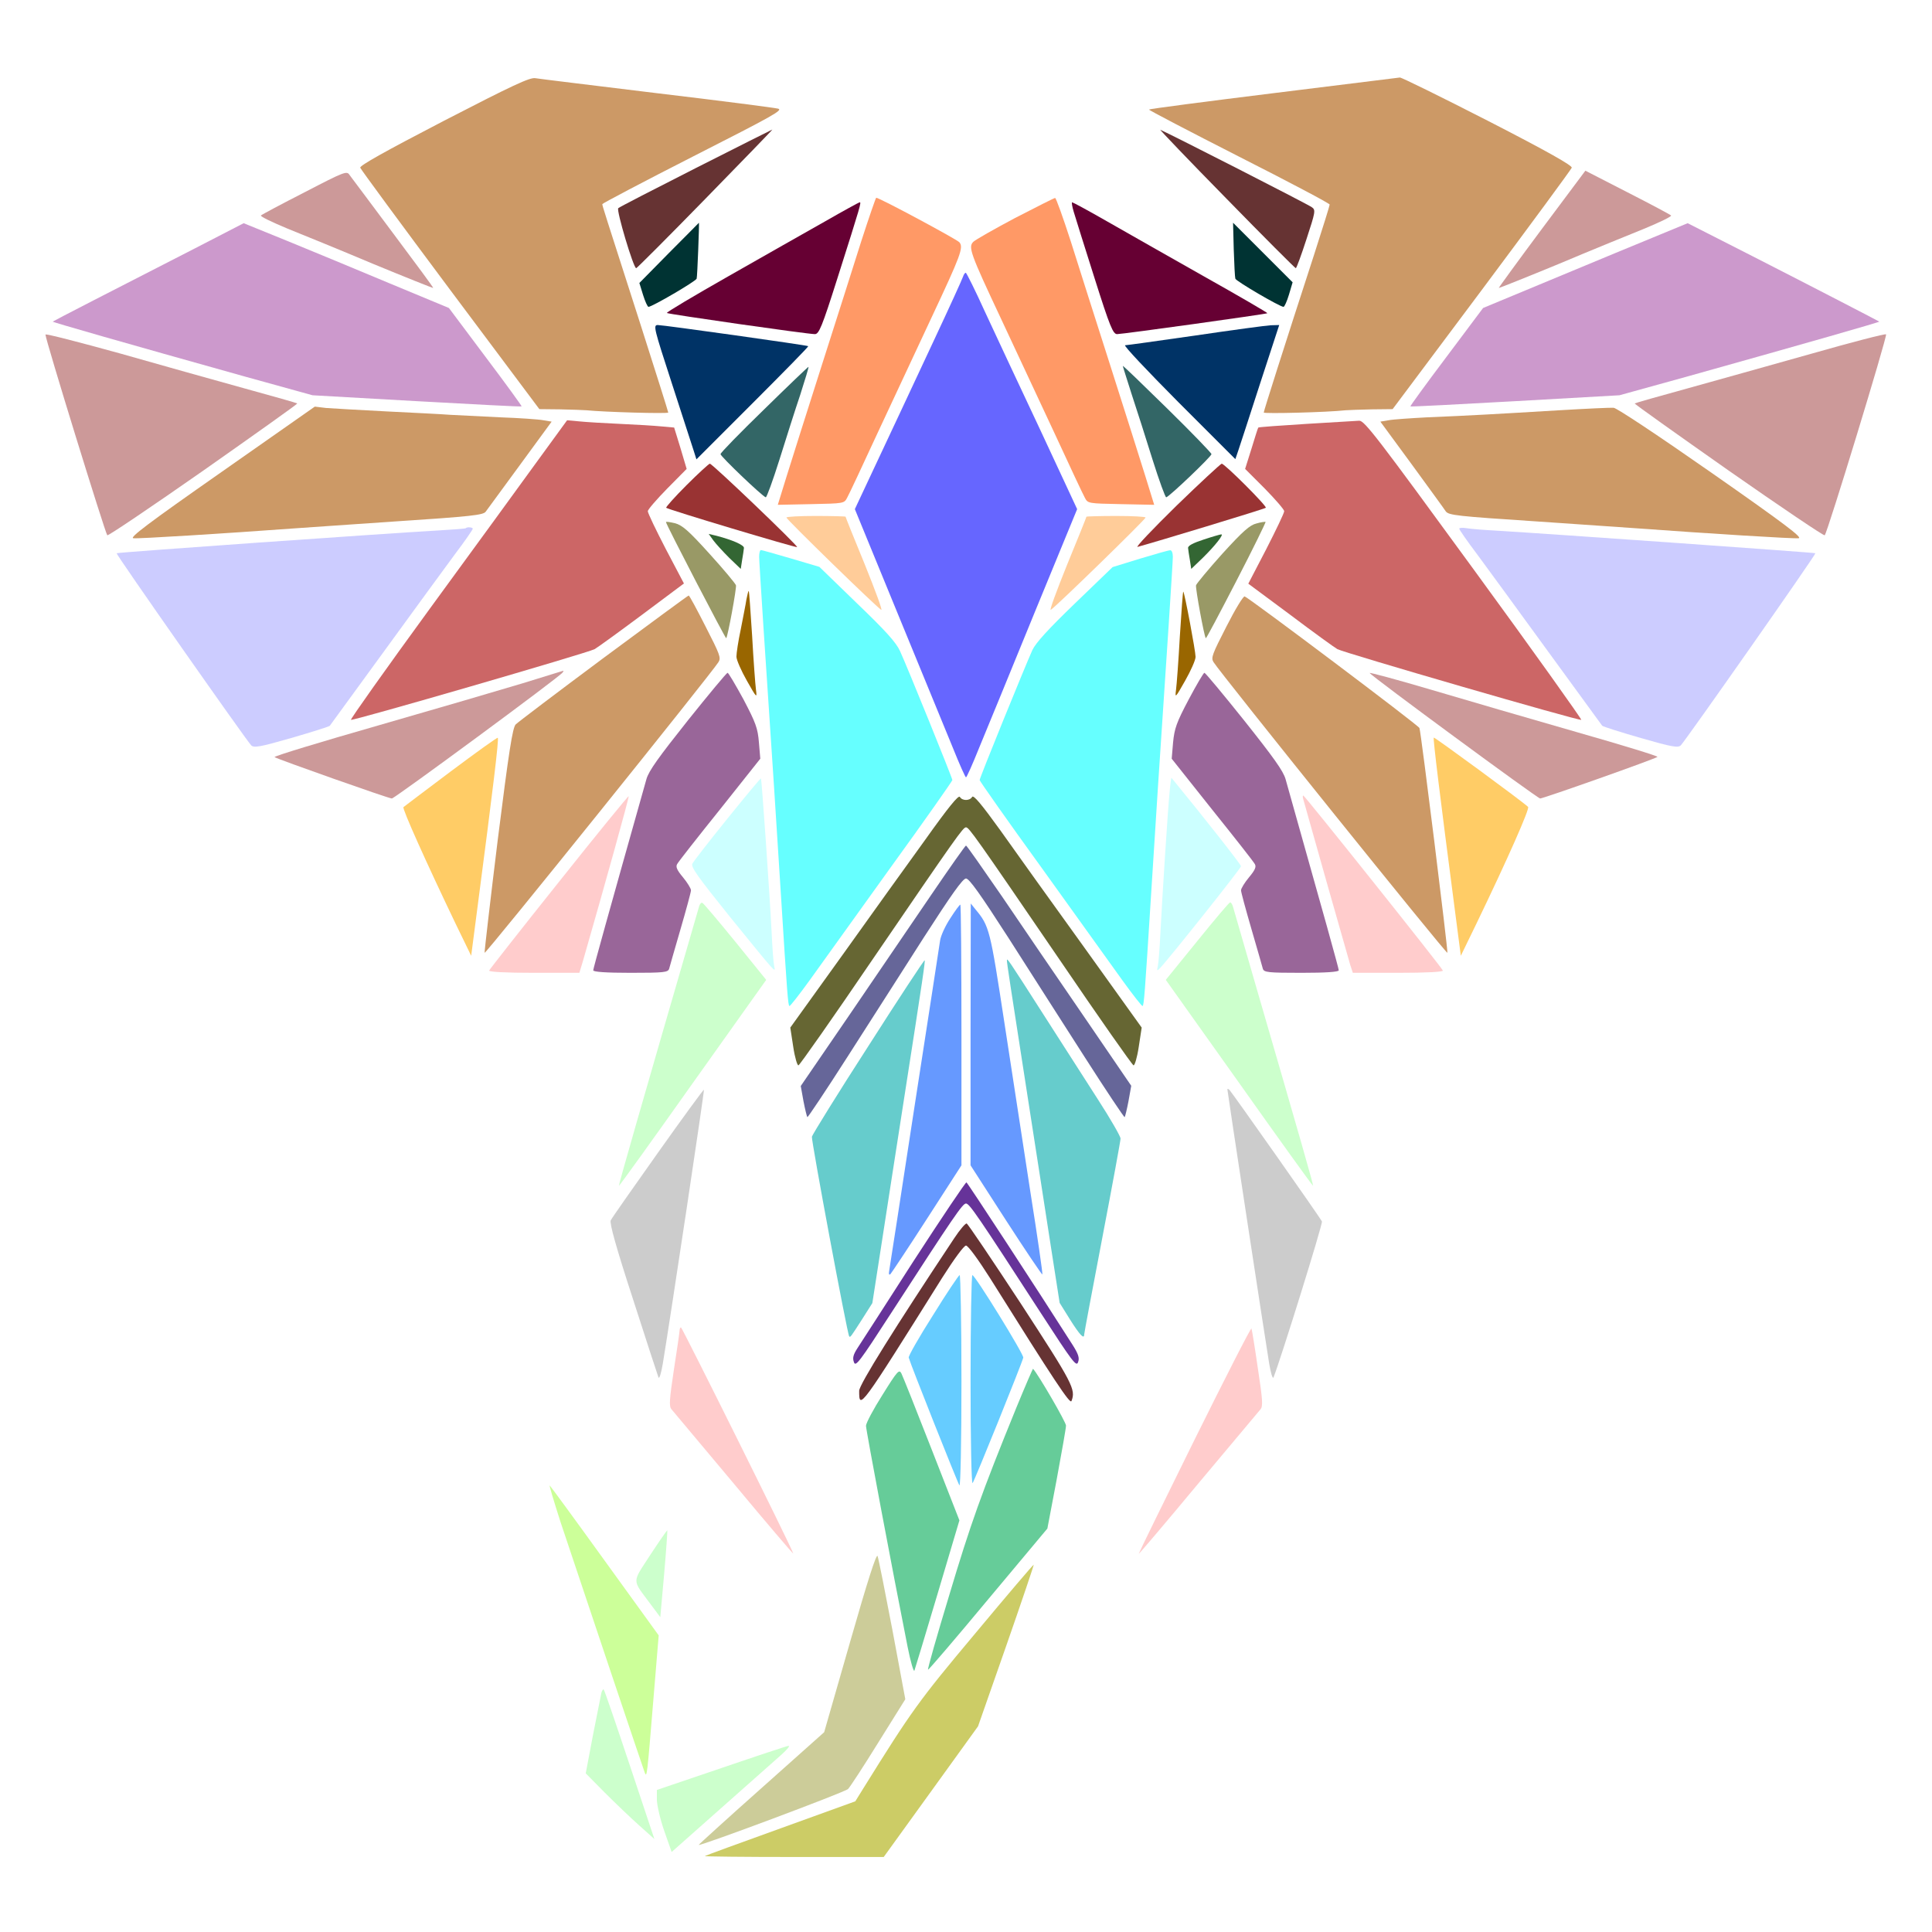 <?xml version="1.0" encoding="UTF-8" standalone="no"?>
<svg
   xmlns:dc="http://purl.org/dc/elements/1.1/"
   xmlns:cc="http://creativecommons.org/ns#"
   xmlns:rdf="http://www.w3.org/1999/02/22-rdf-syntax-ns#"
   xmlns:svg="http://www.w3.org/2000/svg"
   xmlns="http://www.w3.org/2000/svg"
   xmlns:sodipodi="http://sodipodi.sourceforge.net/DTD/sodipodi-0.dtd"
   xmlns:inkscape="http://www.inkscape.org/namespaces/inkscape"
   version="1.0"
   width="850pt"
   height="850pt"
   viewBox="0 0 850 850"
   preserveAspectRatio="xMidYMid meet"
   id="svg2"
   inkscape:version="0.91 r13725"
   sodipodi:docname="Pixel_art518_003.svg">
  <defs
     id="defs162" />
  <sodipodi:namedview
     pagecolor="#ffffff"
     bordercolor="#666666"
     borderopacity="1"
     objecttolerance="10"
     gridtolerance="10"
     guidetolerance="10"
     inkscape:pageopacity="0"
     inkscape:pageshadow="2"
     inkscape:window-width="1920"
     inkscape:window-height="980"
     id="namedview160"
     showgrid="false"
     inkscape:zoom="0.62824358"
     inkscape:cx="582.75793"
     inkscape:cy="480.81299"
     inkscape:window-x="0"
     inkscape:window-y="1"
     inkscape:window-maximized="1"
     inkscape:current-layer="svg2" />
  <g
     transform="translate(0,850) scale(0.1,-0.1)"
     fill="#000000"
     stroke="none"
     id="g6">
    <path
       d="M0 4250 l0 -4250 4250 0 4250 0 0 4250 0 4250 -4250 0 -4250 0 0 -4250z m2945 3885 c334 -42 612 -78 616 -81 5 -3 9 -10 9 -15 0 -6 -98 -112 -217 -235 l-218 -224 -6 -63 c-4 -34 -7 -97 -8 -140 l-1 -79 68 38 c37 20 198 111 357 202 l290 164 65 -33 c36 -19 129 -68 208 -109 l142 -75 143 75 c78 41 171 90 207 109 l65 33 290 -164 c160 -91 320 -182 358 -202 l67 -38 -1 79 c-1 43 -4 106 -8 140 l-6 63 -218 225 c-130 134 -217 231 -214 239 7 16 -33 11 667 96 l585 72 575 -295 c316 -161 802 -410 1080 -552 278 -142 511 -264 519 -271 15 -14 -18 -131 -232 -819 l-63 -200 -313 -445 c-173 -245 -321 -453 -330 -462 -9 -9 -155 -66 -326 -126 l-310 -110 -127 -273 c-70 -151 -150 -322 -178 -381 l-51 -108 -425 0 c-233 0 -424 -2 -424 -4 0 -6 176 -617 246 -855 l54 -183 -131 -407 c-72 -223 -141 -420 -153 -438 -49 -73 -710 -853 -723 -853 -7 0 -16 7 -19 15 -4 9 131 292 315 665 l322 651 -70 462 c-38 254 -73 485 -77 512 -10 75 -15 84 -136 253 -123 172 -125 172 -127 55 -1 -48 -44 -283 -230 -1258 -44 -231 -105 -555 -136 -720 -55 -299 -56 -301 -162 -600 -58 -165 -127 -364 -154 -442 l-48 -141 -217 -301 -217 -301 -495 0 -495 0 -196 192 c-108 106 -199 198 -203 204 -4 7 15 121 42 255 l50 244 -163 488 c-132 398 -159 489 -148 496 8 5 19 7 25 5 6 -3 101 -130 211 -284 110 -153 204 -278 210 -276 5 1 52 67 105 147 70 106 100 144 115 144 29 0 31 50 -36 -723 -23 -260 -39 -476 -36 -479 3 -3 157 45 341 107 l336 112 23 76 c13 42 70 240 127 440 l104 363 -13 77 c-12 71 -72 387 -310 1645 -50 263 -91 502 -92 530 -2 117 -4 117 -127 -55 -121 -169 -126 -178 -136 -253 -4 -27 -39 -258 -77 -512 l-70 -462 322 -651 c184 -373 319 -656 315 -665 -3 -8 -11 -15 -19 -15 -12 0 -691 801 -728 859 -9 14 -76 209 -148 432 l-131 407 54 183 c70 238 246 849 246 855 0 2 -191 4 -423 4 l-424 0 -87 183 c-48 100 -128 271 -179 381 l-92 198 -290 103 c-159 57 -302 107 -316 113 -17 7 -73 77 -166 209 -76 109 -221 314 -322 456 -116 165 -189 277 -201 311 -9 28 -79 256 -155 505 -117 384 -136 454 -124 465 8 8 264 141 569 297 305 156 789 404 1075 550 286 147 527 267 536 268 9 1 290 -33 624 -74z"
       id="path8"
       style="fill:none" />
    <path
       d="M1952 7968 c-258 -134 -371 -197 -367 -206 3 -8 181 -250 396 -538 l392 -524 91 -1 c50 -1 102 -3 116 -4 78 -8 360 -16 360 -10 0 4 -54 174 -119 378 -165 514 -171 531 -171 539 0 3 180 98 400 210 352 179 397 204 373 210 -16 4 -255 35 -533 68 -278 34 -518 63 -535 66 -24 4 -99 -31 -403 -188z"
       id="path10"
       style="fill:#cc9966" />
    <path
       d="M5602 8090 c-299 -37 -545 -69 -547 -72 -2 -2 176 -95 396 -207 219 -111 399 -206 399 -211 0 -5 -31 -104 -69 -222 -133 -409 -221 -686 -221 -693 0 -6 281 1 360 10 14 1 66 3 116 4 l91 1 392 524 c215 288 393 530 396 538 4 9 -105 71 -368 206 -205 105 -380 191 -388 191 -8 -1 -258 -32 -557 -69z"
       id="path12"
       style="fill:#cc9966" />
    <path
       d="M3062 7761 c-183 -93 -337 -172 -342 -177 -9 -9 67 -264 79 -264 3 0 140 137 304 305 164 168 297 305 295 305 -2 -1 -153 -76 -336 -169z"
       id="path14"
       style="fill:#663333" />
    <path
       d="M5395 7627 c165 -169 303 -307 306 -307 3 0 24 57 47 128 39 119 41 128 24 140 -13 11 -623 322 -667 341 -5 2 125 -134 290 -302z"
       id="path16"
       style="fill:#663333" />
    <path
       d="M1340 7654 c-102 -52 -188 -98 -192 -102 -4 -4 48 -29 115 -57 67 -27 239 -97 381 -157 143 -59 261 -106 262 -105 2 1 -78 109 -176 240 -98 131 -184 247 -192 257 -12 19 -21 16 -198 -76z"
       id="path18"
       style="fill:#cc9999" />
    <path
       d="M6783 7492 c-105 -141 -190 -258 -189 -259 1 -1 119 46 262 105 142 60 314 130 381 157 67 28 119 53 115 57 -4 4 -90 50 -192 102 l-185 95 -192 -257z"
       id="path20"
       style="fill:#cc9999" />
    <path
       d="M3789 7438 c-33 -106 -113 -355 -176 -553 -63 -198 -132 -415 -153 -483 l-38 -123 146 3 c145 3 146 3 159 28 8 14 68 142 134 285 67 143 173 370 236 505 130 277 143 311 124 334 -11 13 -352 196 -366 196 -2 0 -32 -87 -66 -192z"
       id="path22"
       style="fill:#ff9966" />
    <path
       d="M4466 7541 c-92 -49 -175 -96 -184 -105 -23 -23 -13 -51 121 -336 63 -135 169 -362 236 -505 66 -143 126 -271 134 -285 13 -25 14 -25 159 -28 l146 -3 -38 123 c-21 68 -90 285 -153 483 -63 198 -143 447 -176 553 -34 105 -65 192 -69 191 -4 0 -83 -40 -176 -88z"
       id="path24"
       style="fill:#ff9966" />
    <path
       d="M3630 7526 c-80 -45 -270 -153 -423 -240 -153 -87 -276 -160 -273 -163 5 -5 618 -93 651 -93 18 0 31 30 100 248 104 327 105 332 97 332 -4 -1 -72 -38 -152 -84z"
       id="path26"
       style="fill:#660033" />
    <path
       d="M4724 7568 c7 -24 48 -154 91 -290 69 -218 82 -248 100 -248 24 0 657 88 661 92 1 2 -124 75 -279 162 -155 88 -348 197 -428 243 -80 46 -149 83 -152 83 -3 0 0 -19 7 -42z"
       id="path28"
       style="fill:#660033" />
    <path
       d="M859 7408 c-350 -179 -624 -320 -627 -323 -3 -2 307 -91 843 -241 l300 -83 459 -26 c252 -14 459 -25 461 -23 1 2 -70 100 -159 218 l-161 215 -260 108 c-143 60 -346 144 -451 187 l-192 78 -213 -110z"
       id="path30"
       style="fill:#cc99cc" />
    <path
       d="M2944 7388 l-131 -133 16 -52 c9 -29 20 -53 24 -53 16 0 209 113 212 124 3 8 12 246 10 246 0 0 -59 -60 -131 -132z"
       id="path32"
       style="fill:#003333" />
    <path
       d="M5428 7402 c2 -64 5 -122 7 -128 3 -11 196 -124 212 -124 4 0 15 24 24 54 l16 54 -131 131 -131 131 3 -118z"
       id="path34"
       style="fill:#003333" />
    <path
       d="M7105 7386 c-176 -73 -378 -157 -450 -187 l-130 -54 -161 -215 c-89 -118 -160 -216 -159 -218 2 -2 209 9 461 23 l459 26 300 83 c525 147 846 239 843 241 -6 4 -276 144 -558 288 l-285 145 -320 -132z"
       id="path36"
       style="fill:#cc99cc" />
    <path
       d="M4237 7283 c-3 -10 -60 -135 -127 -278 -67 -143 -132 -282 -145 -310 -13 -27 -64 -137 -114 -243 l-90 -192 190 -463 c104 -254 213 -519 242 -589 28 -70 54 -128 57 -128 3 0 29 58 57 128 29 70 138 335 242 590 l190 462 -162 348 c-90 191 -199 424 -243 519 -43 95 -82 173 -85 173 -4 0 -9 -8 -12 -17z"
       id="path38"
       style="fill:#6666ff" />
    <path
       d="M2956 6813 c46 -142 89 -275 96 -296 l12 -38 247 247 c137 137 247 249 245 251 -4 4 -637 93 -662 93 -21 0 -17 -14 62 -257z"
       id="path40"
       style="fill:#003366" />
    <path
       d="M5260 7024 c-162 -23 -302 -43 -310 -43 -8 -1 98 -113 235 -251 l250 -250 13 38 c7 20 50 153 96 295 l84 257 -37 -1 c-20 -1 -169 -21 -331 -45z"
       id="path42"
       style="fill:#003366" />
    <path
       d="M200 7028 c0 -22 263 -874 272 -883 3 -4 194 125 423 285 229 161 415 293 413 295 -2 2 -104 31 -228 65 -124 34 -372 104 -552 155 -181 50 -328 88 -328 83z"
       id="path44"
       style="fill:#cc9999" />
    <path
       d="M7970 6944 c-179 -50 -426 -120 -550 -154 -124 -34 -226 -63 -228 -65 -2 -2 184 -134 413 -295 229 -160 420 -289 423 -285 12 11 275 873 270 884 -2 4 -149 -34 -328 -85z"
       id="path46"
       style="fill:#cc9999" />
    <path
       d="M4940 6890 c0 -3 18 -59 39 -125 22 -66 63 -195 92 -288 29 -92 56 -166 60 -165 17 6 199 180 199 190 0 5 -88 96 -195 201 -108 106 -195 190 -195 187z"
       id="path48"
       style="fill:#336666" />
    <path
       d="M3363 6700 c-106 -103 -193 -192 -193 -198 0 -10 182 -184 199 -190 4 -1 31 73 60 165 29 93 70 222 92 287 21 66 38 121 36 122 -1 1 -89 -83 -194 -186z"
       id="path50"
       style="fill:#336666" />
    <path
       d="M974 6423 c-326 -228 -406 -289 -387 -291 20 -3 403 21 703 43 36 3 238 16 450 31 334 22 387 28 397 43 7 9 75 102 151 206 l139 190 -36 6 c-20 4 -106 10 -191 13 -85 4 -184 9 -220 11 -36 3 -162 9 -280 15 -118 6 -237 13 -265 15 l-50 6 -411 -288z"
       id="path52"
       style="fill:#cc9966" />
    <path
       d="M6860 6695 c-266 -16 -406 -24 -580 -31 -74 -4 -151 -9 -171 -13 l-36 -6 138 -188 c75 -103 143 -196 150 -207 13 -17 50 -21 399 -44 212 -15 414 -28 450 -31 300 -22 683 -46 703 -43 19 2 -58 61 -383 288 -232 162 -418 286 -431 286 -13 1 -121 -4 -239 -11z"
       id="path54"
       style="fill:#cc9966" />
    <path
       d="M2369 6478 c-69 -95 -284 -391 -478 -656 -194 -266 -350 -486 -347 -489 6 -6 1040 294 1072 311 11 6 105 74 207 150 l186 139 -80 152 c-43 83 -79 158 -79 166 0 7 39 52 86 100 l85 86 -27 91 -28 91 -56 5 c-30 3 -111 8 -180 11 -69 3 -150 8 -180 11 l-55 5 -126 -173z"
       id="path56"
       style="fill:#cc6666" />
    <path
       d="M5747 6635 c-114 -7 -209 -14 -211 -16 -2 -2 -15 -44 -30 -93 l-28 -89 86 -86 c47 -48 86 -93 86 -100 0 -8 -36 -83 -79 -167 l-79 -152 186 -138 c102 -77 195 -144 206 -150 32 -17 1066 -317 1073 -311 2 3 -210 301 -473 661 -424 581 -481 656 -504 655 -14 -1 -119 -7 -233 -14z"
       id="path58"
       style="fill:#cc6666" />
    <path
       d="M3020 6365 c-52 -52 -92 -97 -89 -99 8 -8 572 -177 576 -173 5 5 -373 367 -384 367 -4 0 -51 -43 -103 -95z"
       id="path60"
       style="fill:#993333" />
    <path
       d="M5175 6274 c-104 -102 -181 -183 -170 -180 61 16 560 167 564 172 7 6 -181 194 -194 194 -5 -1 -95 -84 -200 -186z"
       id="path62"
       style="fill:#993333" />
    <path
       d="M3460 6223 c0 -8 396 -394 417 -406 7 -4 -26 85 -72 199 -47 114 -85 209 -85 211 0 1 -58 3 -130 3 -71 0 -130 -3 -130 -7z"
       id="path64"
       style="fill:#ffcc99" />
    <path
       d="M4780 6227 c0 -2 -38 -97 -85 -211 -46 -114 -79 -203 -72 -199 21 12 417 398 417 406 0 4 -58 7 -130 7 -71 0 -130 -2 -130 -3z"
       id="path66"
       style="fill:#ffcc99" />
    <path
       d="M2930 6203 c0 -10 262 -514 265 -511 7 7 46 220 43 233 -2 7 -54 70 -116 138 -93 103 -120 126 -152 135 -22 5 -40 8 -40 5z"
       id="path68"
       style="fill:#999966" />
    <path
       d="M5528 6197 c-29 -7 -59 -33 -150 -133 -62 -69 -114 -132 -116 -139 -3 -13 36 -226 43 -233 2 -2 62 112 135 253 73 141 130 258 128 259 -1 1 -20 -1 -40 -7z"
       id="path70"
       style="fill:#999966" />
    <path
       d="M2049 6176 c-2 -2 -58 -6 -124 -10 -216 -12 -1409 -96 -1412 -100 -4 -4 569 -821 592 -845 12 -12 37 -8 176 32 90 26 166 50 170 54 4 5 111 152 239 328 128 176 268 368 311 426 44 58 79 109 79 113 0 6 -24 9 -31 2z"
       id="path72"
       style="fill:#ccccff" />
    <path
       d="M6420 6174 c0 -4 35 -55 79 -113 43 -58 183 -250 311 -426 128 -176 235 -323 239 -328 4 -4 80 -28 170 -54 139 -40 164 -44 176 -32 23 24 596 841 592 845 -3 3 -1179 86 -1397 99 -58 3 -120 8 -137 11 -18 3 -33 2 -33 -2z"
       id="path74"
       style="fill:#ccccff" />
    <path
       d="M3138 6123 c11 -15 43 -50 70 -77 l51 -49 6 39 c4 21 7 45 8 53 2 13 -54 37 -126 55 l-29 7 20 -28z"
       id="path76"
       style="fill:#336633" />
    <path
       d="M5295 6126 c-46 -15 -69 -27 -68 -37 1 -8 4 -32 8 -53 l6 -39 51 49 c54 53 94 104 81 103 -4 0 -39 -10 -78 -23z"
       id="path78"
       style="fill:#336633" />
    <path
       d="M3340 6050 c0 -25 28 -453 65 -1005 3 -44 16 -255 30 -470 29 -462 32 -495 38 -501 2 -3 42 48 89 113 47 65 207 288 356 496 150 207 272 381 272 385 0 9 -197 495 -230 567 -17 38 -63 89 -189 210 l-166 161 -125 37 c-69 20 -128 37 -132 37 -5 0 -8 -14 -8 -30z"
       id="path80"
       style="fill:#66ffff" />
    <path
       d="M5015 6042 l-120 -37 -166 -160 c-117 -113 -172 -173 -187 -205 -32 -71 -232 -562 -232 -572 0 -4 122 -178 272 -385 149 -208 309 -431 356 -496 47 -65 87 -116 89 -113 6 6 9 39 38 501 14 215 27 426 30 470 37 552 65 980 65 1005 0 18 -5 30 -12 29 -7 0 -67 -17 -133 -37z"
       id="path82"
       style="fill:#66ffff" />
    <path
       d="M3284 5863 c-3 -21 -15 -80 -25 -132 -11 -51 -19 -105 -19 -120 0 -14 21 -62 46 -106 43 -76 45 -78 40 -40 -3 22 -11 129 -17 238 -7 108 -13 197 -15 197 -2 0 -6 -17 -10 -37z"
       id="path84"
       style="fill:#996600" />
    <path
       d="M5191 5703 c-6 -109 -14 -216 -17 -238 -5 -38 -3 -36 40 40 25 44 46 91 46 105 0 25 -48 281 -54 287 -2 2 -8 -86 -15 -194z"
       id="path86"
       style="fill:#996600" />
    <path
       d="M2655 5605 c-203 -151 -377 -283 -386 -292 -14 -14 -30 -118 -79 -507 -33 -269 -59 -493 -58 -498 3 -8 998 1229 1029 1279 12 19 6 34 -57 157 -38 75 -71 136 -74 136 -3 0 -171 -124 -375 -275z"
       id="path88"
       style="fill:#cc9966" />
    <path
       d="M5396 5744 c-63 -123 -69 -138 -57 -157 31 -50 1026 -1287 1029 -1279 3 10 -116 970 -123 989 -4 12 -746 570 -769 579 -6 2 -42 -57 -80 -132z"
       id="path90"
       style="fill:#cc9966" />
    <path
       d="M2300 5494 c-96 -29 -383 -113 -637 -186 -255 -73 -459 -135 -455 -139 10 -8 502 -182 516 -182 12 0 741 537 751 554 4 5 5 9 3 8 -2 -1 -82 -25 -178 -55z"
       id="path92"
       style="fill:#cc9999" />
    <path
       d="M6026 5539 c9 -15 739 -552 750 -552 14 0 506 174 516 183 5 3 -155 52 -355 109 -199 57 -487 141 -639 186 -152 45 -275 78 -272 74z"
       id="path94"
       style="fill:#cc9999" />
    <path
       d="M3026 5330 c-128 -161 -172 -222 -182 -258 -172 -610 -234 -833 -234 -841 0 -7 56 -11 164 -11 148 0 165 2 170 18 2 9 25 87 50 174 25 86 46 163 46 171 0 8 -16 34 -35 57 -26 31 -33 46 -26 58 5 10 90 118 188 240 l178 224 -6 71 c-5 63 -14 87 -68 190 -35 64 -66 117 -70 117 -4 0 -83 -95 -175 -210z"
       id="path96"
       style="fill:#996699" />
    <path
       d="M5230 5423 c-54 -102 -63 -128 -69 -190 l-6 -71 178 -224 c98 -122 183 -230 188 -240 7 -12 0 -27 -26 -58 -19 -23 -35 -49 -35 -57 0 -8 21 -85 46 -171 25 -87 48 -165 50 -174 5 -16 22 -18 170 -18 108 0 164 4 164 11 0 8 -62 231 -234 841 -10 36 -54 97 -182 258 -92 115 -171 210 -175 210 -4 0 -35 -53 -69 -117z"
       id="path98"
       style="fill:#996699" />
    <path
       d="M1983 5106 c-111 -83 -204 -154 -208 -157 -6 -7 101 -245 230 -514 l68 -140 28 215 c68 519 95 742 89 744 -3 2 -96 -65 -207 -148z"
       id="path100"
       style="fill:#ffcc66" />
    <path
       d="M6308 5255 c-4 -4 28 -262 91 -745 l28 -215 68 140 c140 290 236 508 228 515 -25 24 -412 308 -415 305z"
       id="path102"
       style="fill:#ffcc66" />
    <path
       d="M3200 4898 c-80 -99 -149 -188 -154 -198 -7 -15 26 -60 164 -232 209 -257 203 -251 196 -218 -3 14 -8 79 -11 145 -9 179 -44 677 -47 680 -2 2 -68 -78 -148 -177z"
       id="path104"
       style="fill:#ccffff" />
    <path
       d="M5146 5018 c-8 -77 -33 -471 -41 -628 -3 -63 -8 -126 -11 -140 -5 -22 -4 -23 9 -10 41 43 357 440 357 449 0 7 -160 211 -306 389 -1 2 -5 -25 -8 -60z"
       id="path106"
       style="fill:#ccffff" />
    <path
       d="M4071 4806 c-80 -110 -246 -342 -369 -514 l-225 -313 13 -85 c7 -47 18 -83 23 -81 6 2 152 210 324 463 375 549 400 584 413 584 13 0 38 -35 413 -584 172 -253 318 -461 324 -463 5 -2 16 34 23 81 l13 85 -253 353 c-140 194 -306 426 -369 515 -83 115 -118 157 -124 147 -10 -18 -44 -18 -54 0 -6 9 -51 -46 -152 -188z"
       id="path108"
       style="fill:#666633" />
    <path
       d="M2459 4620 c-167 -209 -305 -385 -307 -390 -2 -6 71 -10 197 -10 l200 0 16 53 c94 326 204 722 201 724 -2 2 -140 -167 -307 -377z"
       id="path110"
       style="fill:#ffcccc" />
    <path
       d="M5734 4983 c3 -10 48 -171 101 -358 53 -187 101 -355 106 -372 l11 -33 200 0 c126 0 198 4 196 10 -4 13 -608 770 -614 770 -3 0 -3 -8 0 -17z"
       id="path112"
       style="fill:#ffcccc" />
    <path
       d="M4097 4563 c-82 -120 -244 -358 -361 -530 l-213 -311 12 -67 c7 -36 15 -68 17 -70 2 -2 81 116 175 263 94 147 246 384 337 527 123 191 172 260 186 260 14 0 63 -69 186 -260 91 -143 243 -380 337 -527 94 -147 173 -265 175 -263 2 2 10 34 17 71 l12 67 -209 306 c-115 168 -278 406 -361 529 -84 122 -154 222 -157 222 -3 0 -72 -98 -153 -217z"
       id="path114"
       style="fill:#666699" />
    <path
       d="M3076 4513 c-261 -899 -355 -1227 -353 -1230 2 -1 148 202 325 452 l323 454 -136 168 c-75 92 -140 169 -145 171 -5 2 -11 -5 -14 -15z"
       id="path116"
       style="fill:#ccffcc" />
    <path
       d="M5267 4359 l-138 -170 323 -454 c177 -250 323 -453 325 -452 2 3 -53 196 -248 867 -55 190 -102 353 -105 363 -3 9 -8 17 -12 17 -4 0 -69 -77 -145 -171z"
       id="path118"
       style="fill:#ccffcc" />
    <path
       d="M4181 4460 c-22 -33 -42 -77 -45 -98 -3 -20 -53 -347 -112 -727 -58 -379 -108 -703 -111 -720 -4 -21 -2 -27 5 -20 5 6 78 115 161 244 l151 234 0 574 c0 315 -2 573 -5 573 -3 0 -23 -27 -44 -60z"
       id="path120"
       style="fill:#6699ff" />
    <path
       d="M4270 3949 l0 -576 156 -242 c86 -133 158 -240 160 -238 2 2 -21 163 -52 358 -30 195 -82 532 -115 749 -63 412 -66 426 -128 500 l-20 25 -1 -576z"
       id="path122"
       style="fill:#6699ff" />
    <path
       d="M3820 3897 c-135 -209 -246 -389 -248 -398 -3 -17 156 -870 164 -878 5 -6 5 -6 57 75 l45 71 41 264 c22 145 66 424 96 619 88 564 96 622 93 625 -2 2 -114 -168 -248 -378z"
       id="path124"
       style="fill:#66cccc" />
    <path
       d="M4430 4274 c0 -12 13 -96 95 -624 30 -195 74 -474 96 -619 l41 -263 46 -74 c43 -68 62 -88 62 -65 0 5 36 197 80 427 44 230 80 426 80 435 0 9 -44 86 -99 171 -54 84 -160 250 -236 368 -165 258 -165 257 -165 244z"
       id="path126"
       style="fill:#66cccc" />
    <path
       d="M2895 3429 c-110 -155 -204 -289 -208 -298 -6 -12 24 -120 98 -347 58 -181 109 -336 112 -344 4 -8 12 19 19 60 36 218 184 1203 181 1206 -1 2 -93 -123 -202 -277z"
       id="path128"
       style="fill:#cccccc" />
    <path
       d="M5400 3707 c0 -9 166 -1098 184 -1207 7 -41 15 -68 19 -60 33 84 217 675 213 686 -5 13 -389 558 -407 579 -5 5 -9 6 -9 2z"
       id="path130"
       style="fill:#cccccc" />
    <path
       d="M4020 2953 c-123 -192 -235 -365 -248 -385 -18 -28 -22 -43 -15 -61 7 -22 24 0 163 215 278 429 315 483 330 483 15 0 52 -54 330 -483 138 -213 156 -237 163 -215 7 18 2 35 -24 76 -154 242 -462 713 -467 715 -4 1 -108 -154 -232 -345z"
       id="path132"
       style="fill:#663399" />
    <path
       d="M4198 3052 c-259 -390 -418 -644 -418 -671 0 -85 1 -84 365 497 52 82 96 142 105 142 9 0 53 -60 105 -142 287 -458 353 -557 359 -542 20 51 6 77 -223 429 -126 192 -233 351 -238 352 -5 2 -30 -27 -55 -65z"
       id="path134"
       style="fill:#663333" />
    <path
       d="M4105 2714 c-61 -96 -109 -180 -107 -187 8 -30 216 -553 223 -562 5 -5 9 193 9 458 0 257 -4 467 -8 467 -4 0 -57 -79 -117 -176z"
       id="path136"
       style="fill:#66ccff" />
    <path
       d="M4270 2428 c0 -265 4 -458 9 -453 8 9 216 524 223 552 3 14 -212 363 -224 363 -4 0 -8 -208 -8 -462z"
       id="path138"
       style="fill:#66ccff" />
    <path
       d="M2990 2648 c0 -7 -11 -85 -25 -173 -20 -133 -22 -162 -11 -175 7 -8 131 -156 275 -328 143 -172 261 -310 261 -307 0 12 -489 995 -494 995 -3 0 -6 -6 -6 -12z"
       id="path140"
       style="fill:#ffcccc" />
    <path
       d="M5256 2167 c-135 -273 -246 -500 -246 -503 0 -3 118 136 261 308 144 172 268 320 275 328 11 13 9 43 -12 180 -13 91 -26 170 -28 175 -2 6 -114 -214 -250 -488z"
       id="path142"
       style="fill:#ffcccc" />
    <path
       d="M3883 2364 c-40 -63 -73 -125 -73 -137 0 -18 117 -640 183 -972 13 -66 27 -113 30 -105 3 8 49 160 102 338 l96 323 -122 312 c-67 172 -127 322 -133 334 -10 20 -17 13 -83 -93z"
       id="path144"
       style="fill:#66cc99" />
    <path
       d="M4472 2308 c-155 -380 -203 -516 -296 -827 -54 -178 -96 -325 -93 -327 2 -2 121 137 264 309 l261 312 41 216 c22 119 41 226 41 237 0 15 -120 222 -145 250 -1 1 -34 -75 -73 -170z"
       id="path146"
       style="fill:#66cc99" />
    <path
       d="M2466 1804 c100 -300 365 -1089 371 -1104 9 -21 10 -14 37 315 l24 290 -235 325 c-129 179 -239 329 -244 334 -5 6 17 -66 47 -160z"
       id="path148"
       style="fill:#ccff99" />
    <path
       d="M2861 1659 c-82 -127 -82 -104 3 -219 l41 -55 17 190 c9 104 15 191 14 192 -1 2 -35 -47 -75 -108z"
       id="path150"
       style="fill:#ccffcc" />
    <path
       d="M3740 1276 l-114 -397 -277 -247 c-153 -136 -276 -248 -275 -249 6 -6 643 232 657 246 9 9 69 101 134 206 l118 189 -57 306 c-32 168 -61 314 -65 324 -5 13 -44 -109 -121 -378z"
       id="path152"
       style="fill:#cccc99" />
    <path
       d="M4291 1314 c-250 -298 -281 -342 -492 -681 l-36 -58 -329 -119 c-181 -65 -331 -120 -333 -122 -2 -2 174 -4 391 -4 l396 0 208 288 207 287 124 354 c68 195 122 355 121 357 -2 1 -117 -134 -257 -302z"
       id="path154"
       style="fill:#cccc66" />
    <path
       d="M2646 1053 c-2 -10 -19 -94 -37 -186 l-32 -169 84 -85 c46 -46 114 -111 151 -144 l67 -60 -109 327 c-60 180 -111 329 -114 331 -2 3 -7 -4 -10 -14z"
       id="path156"
       style="fill:#ccffcc" />
    <path
       d="M3173 721 l-283 -96 0 -45 c1 -25 15 -86 33 -137 l32 -91 220 195 c121 107 240 213 264 234 24 22 38 38 30 38 -8 -1 -141 -45 -296 -98z"
       id="path158"
       style="fill:#ccffcc" />
  </g>
</svg>
